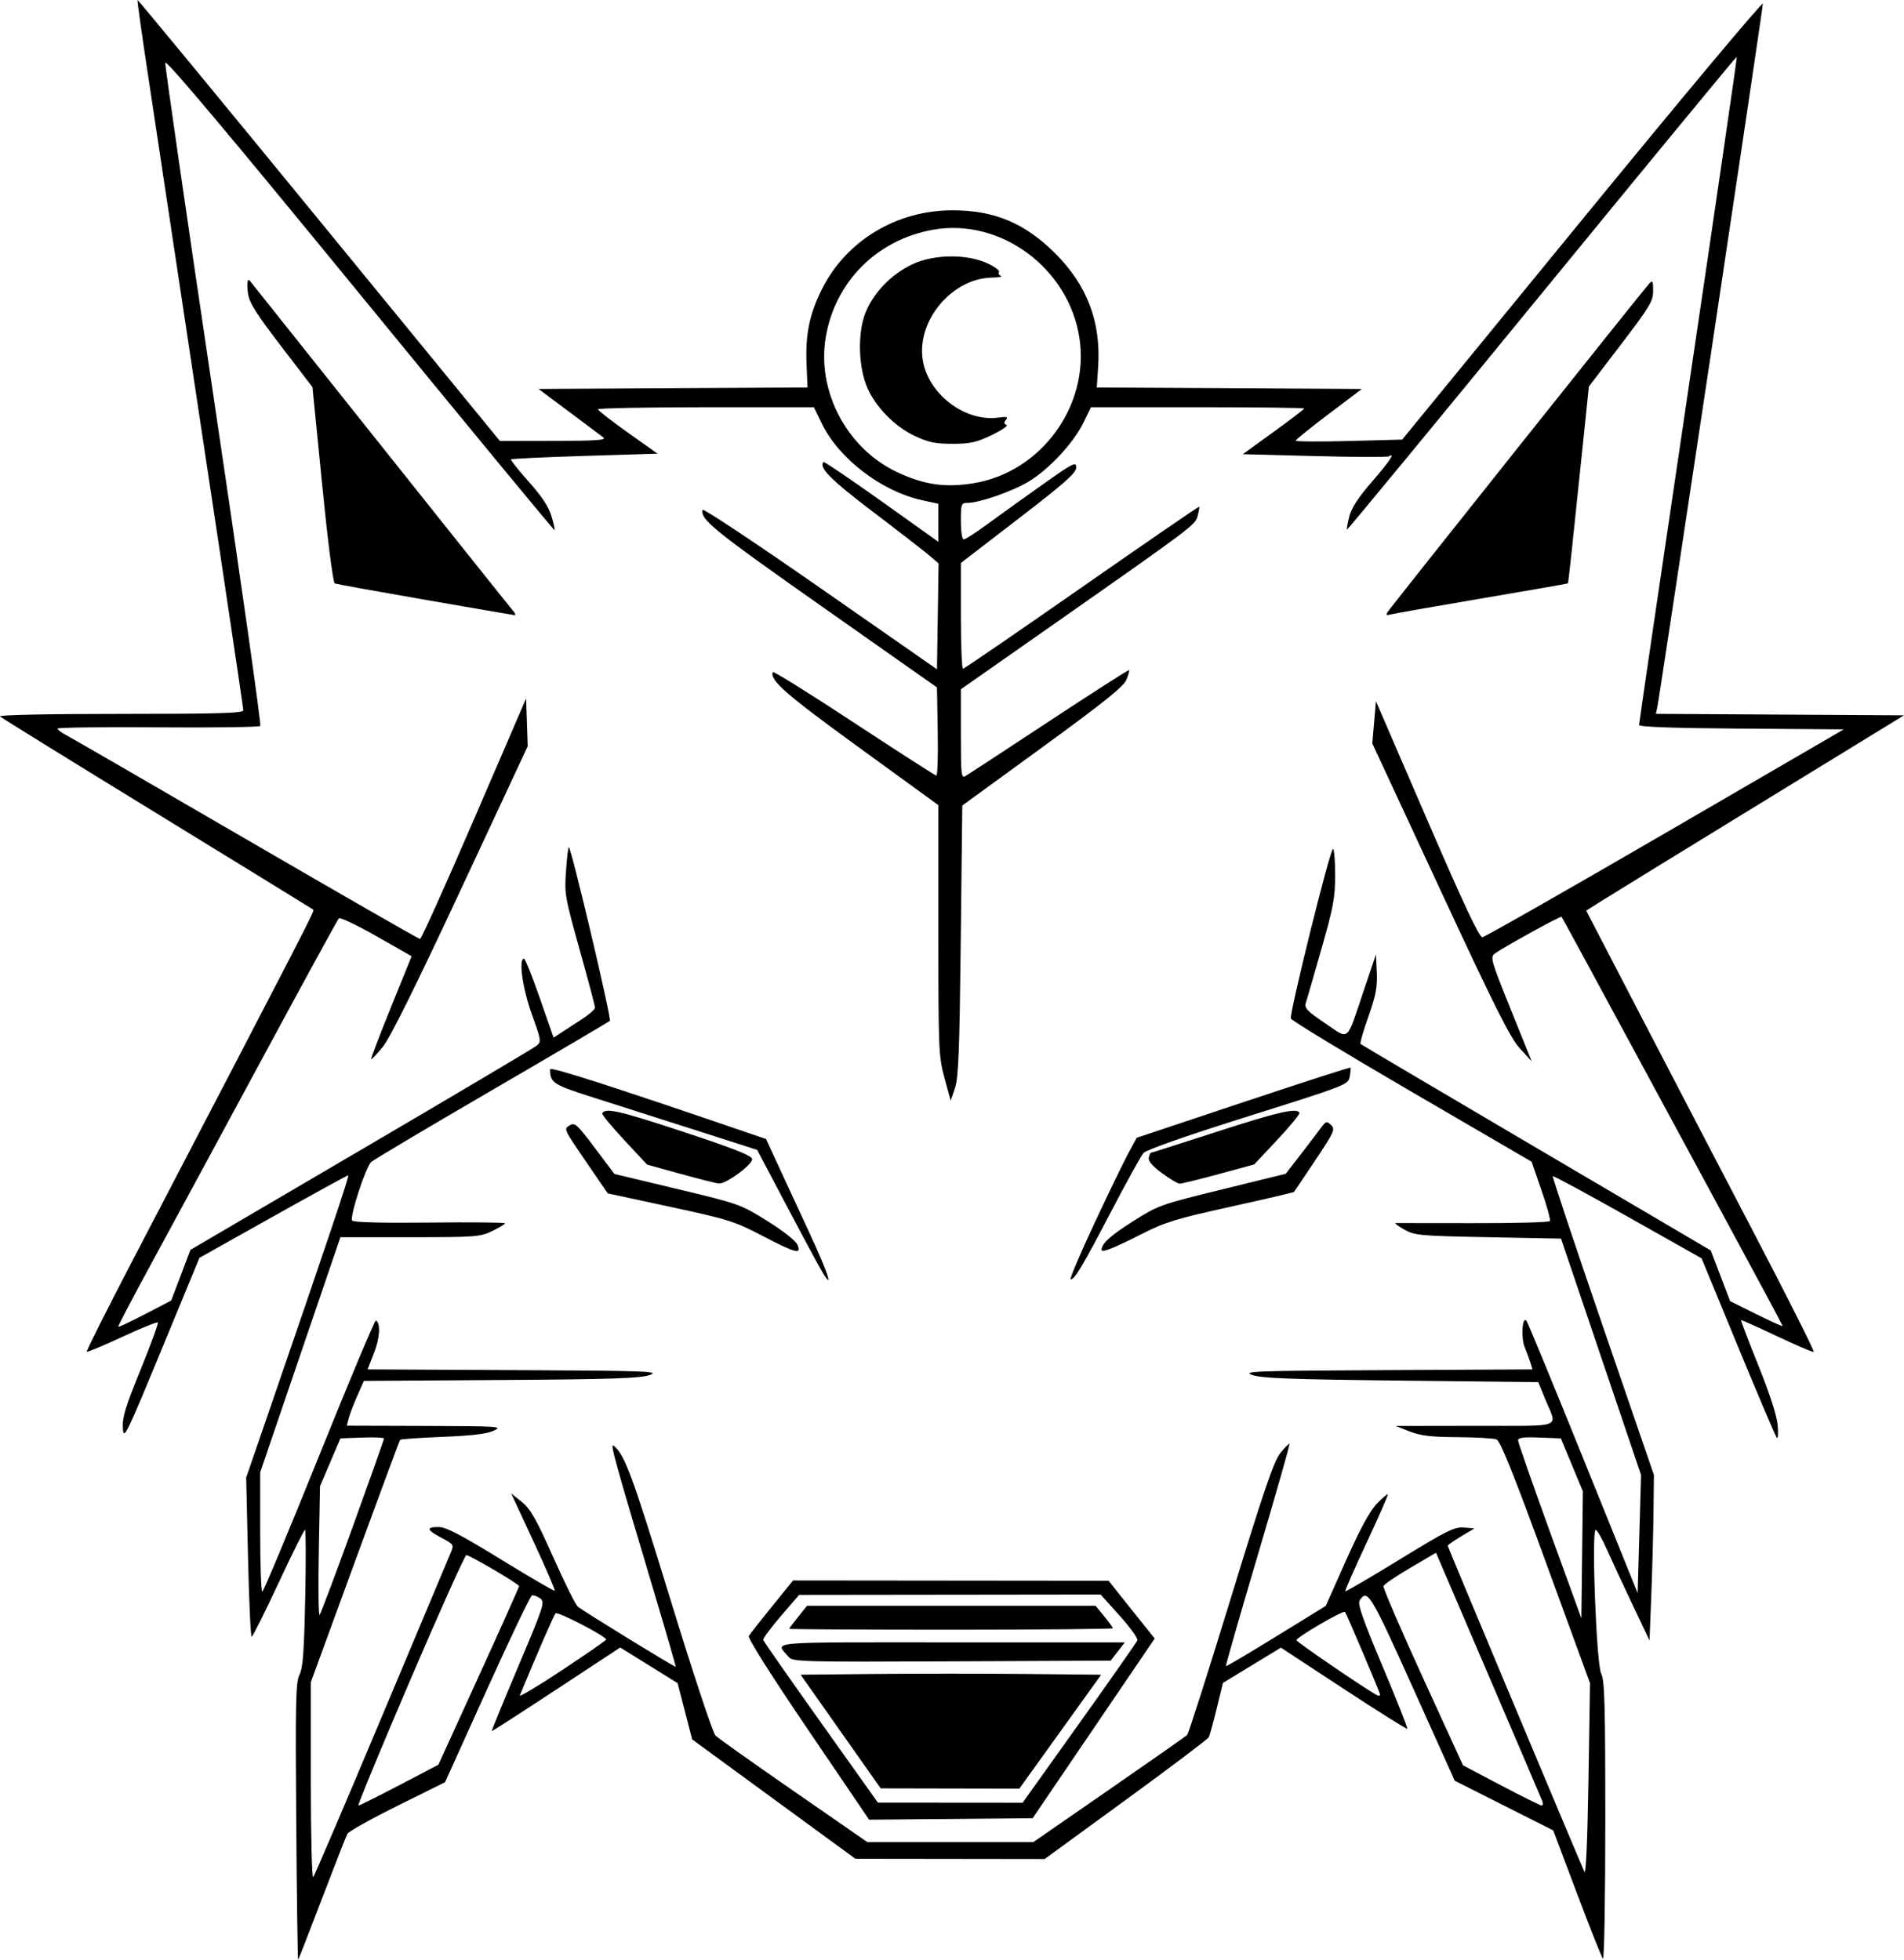 <?xml version="1.0" encoding="UTF-8" standalone="no"?>
<!-- Created with Inkscape (http://www.inkscape.org/) -->

<svg
   xmlns:dc="http://purl.org/dc/elements/1.1/"
   xmlns:cc="http://creativecommons.org/ns#"
   xmlns:rdf="http://www.w3.org/1999/02/22-rdf-syntax-ns#"
   xmlns:svg="http://www.w3.org/2000/svg"
   xmlns="http://www.w3.org/2000/svg"
   xmlns:sodipodi="http://sodipodi.sourceforge.net/DTD/sodipodi-0.dtd"
   xmlns:inkscape="http://www.inkscape.org/namespaces/inkscape"
   width="676.615"
   height="696.571"
   id="svg2"
   version="1.1"
   inkscape:version="0.48.4 r9939"
   sodipodi:docname="logo_vectorink.svg">
  <defs
     id="defs4" />
  <sodipodi:namedview
     id="base"
     pagecolor="#ffffff"
     bordercolor="#666666"
     borderopacity="1.0"
     inkscape:pageopacity="0.0"
     inkscape:pageshadow="2"
     inkscape:zoom="0.49497475"
     inkscape:cx="1214.3158"
     inkscape:cy="65.535022"
     inkscape:document-units="px"
     inkscape:current-layer="layer1"
     showgrid="false"
     fit-margin-top="0"
     fit-margin-left="0"
     fit-margin-right="0"
     fit-margin-bottom="0"
     inkscape:window-width="1920"
     inkscape:window-height="1015"
     inkscape:window-x="0"
     inkscape:window-y="26"
     inkscape:window-maximized="1" />
  <g
     inkscape:label="Layer 1"
     inkscape:groupmode="layer"
     id="layer1"
     transform="translate(-64.791,-179.911)">
    <path
       style="fill:#000000"
       d="m 170.058,827.481 c -0.326,-42.887 -0.174,-49.719 1.161,-52.327 1.208,-2.361 1.642,-8.165 2.036,-27.251 0.275,-13.338 0.238,-24.251 -0.083,-24.25 -0.321,6.8e-4 -4.57,8.551 -9.443,19.001 -4.873,10.45 -9.151,19 -9.506,19 -0.355,0 -0.939,-12.724 -1.298,-28.275 l -0.652,-28.275 8.077,-23.475 c 21.006,-61.05 28.7,-83.975 28.183,-83.975 -0.309,0 -12.328,6.596 -26.708,14.658 l -26.146,14.658 -13.462,32.592 c -12.745,30.855 -13.478,32.346 -13.761,27.971 -0.246,-3.799 0.877,-7.505 6.318,-20.849 3.639,-8.926 6.389,-16.456 6.111,-16.735 -0.279,-0.279 -5.987,2.038 -12.684,5.149 -6.698,3.111 -12.36,5.474 -12.582,5.251 -0.222,-0.222 7.193,-14.982 16.478,-32.8 62.98,-120.853 64.533,-123.869 64.028,-124.324 -0.202,-0.182 -25.118,-15.502 -55.368,-34.045 -30.25,-18.543 -55.428,-34.122 -55.95,-34.621 -0.569,-0.542 16.597,-0.906 42.75,-0.906 34.996,0 43.7,-0.257 43.7,-1.289 0,-1.063 -11.607,-78.452 -34.376,-229.204 -1.91,-12.646 -3.357,-23.108 -3.216,-23.25 0.141,-0.141 29.176,35.068 64.521,78.243 l 64.264,78.5 19.153,-0.032 c 15.253,-0.025 18.833,-0.28 17.582,-1.25 -0.864,-0.67 -6.398,-4.818 -12.299,-9.218 l -10.728,-8 47.799,-0.259 47.799,-0.259 -0.347,-8.363 c -0.437,-10.53 1.051,-17.758 5.479,-26.609 8.601,-17.192 26.508,-28.009 46.368,-28.009 14.927,0 25.8,4.573 36.592,15.391 11.299,11.326 16.205,24.279 15.19,40.105 l -0.48,7.485 47.099,0.26 47.099,0.26 -11.75,8.872 c -6.463,4.88 -11.751,9.155 -11.751,9.5 -7.9e-4,0.345 8.509,0.403 18.91,0.128 l 18.912,-0.5 64.09,-78.333 c 35.249,-43.083 64.09,-77.559 64.09,-76.613 0,1.842 -36.692,246.429 -37.532,250.185 l -0.501,2.24 44.092,0.26 44.092,0.26 -51.326,31.457 c -28.229,17.301 -53.64,32.922 -56.468,34.712 l -5.143,3.255 18.316,35.288 c 10.074,19.408 28.422,54.638 40.774,78.288 12.352,23.65 22.145,43.122 21.763,43.271 -0.382,0.149 -6.292,-2.383 -13.132,-5.627 -6.84,-3.244 -12.55,-5.802 -12.689,-5.685 -0.139,0.117 2.628,7.374 6.149,16.127 4.041,10.046 6.571,17.872 6.862,21.223 0.253,2.92 0.118,4.945 -0.301,4.5 -0.418,-0.445 -6.606,-14.984 -13.751,-32.309 l -12.991,-31.5 -26.232,-14.792 c -14.428,-8.136 -26.411,-14.613 -26.63,-14.394 -0.219,0.219 7.774,24.201 17.763,53.292 l 18.162,52.894 -0.141,13 c -0.077,7.15 -0.428,20.386 -0.78,29.414 l -0.639,16.414 -6.135,-12.914 c -3.375,-7.103 -7.474,-15.939 -9.109,-19.637 -1.636,-3.698 -3.382,-6.735 -3.88,-6.75 -1.583,-0.047 0.236,47.743 1.944,51.044 1.227,2.372 1.463,10.87 1.463,52.579 0,27.362 -0.377,49.322 -0.839,48.8 -0.461,-0.522 -4.624,-10.999 -9.25,-23.281 l -8.411,-22.331 -17.5,-8.828 -17.5,-8.828 -14.905,-33.134 c -15.031,-33.414 -16.166,-35.271 -18.899,-30.929 -0.78,1.239 1.133,6.729 8.154,23.405 5.045,11.983 8.996,21.964 8.78,22.18 -0.216,0.216 -10.409,-6.181 -22.65,-14.217 l -22.257,-14.61 -10.3,6.265 -10.3,6.265 -2.198,9.047 c -1.209,4.976 -2.484,9.595 -2.833,10.265 -0.349,0.67 -13.614,10.682 -29.477,22.25 l -28.841,21.032 -33.637,-0.044 -33.637,-0.044 -29,-21.209 -29,-21.209 -2.577,-9.997 -2.577,-9.997 -10.203,-6.338 -10.203,-6.338 -22.72,14.946 c -12.496,8.22 -22.819,14.874 -22.939,14.786 -0.121,-0.088 4.12,-10.435 9.423,-22.994 9.204,-21.797 9.557,-22.897 7.76,-24.211 -1.036,-0.757 -2.34,-1.224 -2.899,-1.038 -0.559,0.186 -7.732,15.199 -15.942,33.362 l -14.926,33.024 -16.937,8.401 c -9.315,4.621 -17.313,9.095 -17.772,9.942 -0.459,0.847 -4.516,11.197 -9.016,23 -4.499,11.803 -8.319,21.607 -8.488,21.787 -0.169,0.18 -0.475,-21.87 -0.682,-49 z m 30.181,-36.827 c 12.817,-30.525 23.898,-56.909 24.623,-58.63 1.314,-3.119 1.302,-3.139 -3.145,-5.498 -5.346,-2.836 -5.629,-3.871 -1.057,-3.871 2.593,0 7.879,2.749 22.147,11.52 10.307,6.336 18.915,11.345 19.128,11.132 0.213,-0.213 -3.183,-8.082 -7.547,-17.486 l -7.934,-17.099 3.764,3.025 c 3.09,2.483 5.081,5.98 11.118,19.525 4.045,9.075 7.999,17.036 8.787,17.692 1.884,1.566 34.531,21.625 34.784,21.372 0.107,-0.107 -3.098,-11.217 -7.123,-24.688 -14.948,-50.029 -16.343,-55.083 -14.876,-53.865 3.93,3.262 6.56,10.388 19.97,54.121 8.12,26.479 15.233,47.976 16.183,48.899 0.931,0.907 13.456,9.794 27.832,19.75 l 26.138,18.102 29.482,0 29.482,0 26.879,-18.607 c 14.784,-10.234 27.28,-18.982 27.77,-19.441 0.49,-0.459 7.488,-22.373 15.552,-48.699 11.682,-38.138 15.253,-48.606 17.573,-51.513 1.601,-2.006 3.071,-3.488 3.266,-3.293 0.195,0.195 -4.877,17.998 -11.272,39.562 -6.395,21.564 -11.488,39.318 -11.318,39.454 0.17,0.136 8.219,-4.625 17.888,-10.581 l 17.579,-10.829 7.259,-16.277 c 4.931,-11.057 8.412,-17.473 10.856,-20.008 1.978,-2.052 3.753,-3.575 3.944,-3.385 0.191,0.191 -3.203,7.945 -7.543,17.232 -4.34,9.286 -7.754,17.047 -7.589,17.245 0.166,0.198 8.867,-4.892 19.336,-11.312 16.701,-10.241 19.497,-11.633 22.807,-11.36 l 3.772,0.312 -4.75,2.845 c -2.612,1.565 -4.75,3.05 -4.75,3.3 0,0.39 46.069,110.29 48.566,115.855 0.563,1.255 1.103,-10.857 1.45,-32.5 l 0.553,-34.5 -15.685,-42.952 c -11.502,-31.498 -16.179,-43.146 -17.535,-43.68 -1.017,-0.4 -7.249,-0.76 -13.849,-0.799 -9.404,-0.056 -13.082,-0.493 -17,-2.024 l -5,-1.952 28.317,-0.047 c 32.287,-0.053 29.17,1.18 24.714,-9.777 l -2.347,-5.769 -48.842,-0.539 c -39.312,-0.434 -49.623,-0.824 -52.842,-2 -3.612,-1.319 1.031,-1.486 47.815,-1.72 l 51.815,-0.259 -0.684,-2.241 c -0.376,-1.233 -1.312,-3.775 -2.08,-5.65 -1.384,-3.381 -0.879,-11.105 0.616,-9.416 0.401,0.454 9.457,22.425 20.125,48.825 l 19.395,48 0.603,-21 0.603,-21 -14.217,-42 -14.217,-42 -25.886,-0.5 c -24.507,-0.473 -26.099,-0.62 -29.872,-2.75 -2.192,-1.238 -3.542,-2.264 -3,-2.28 0.542,-0.017 12.988,-0.004 27.658,0.029 14.67,0.033 26.894,-0.298 27.164,-0.736 0.27,-0.437 -1.087,-5.364 -3.017,-10.948 l -3.509,-10.153 -42.51,-24.771 c -23.381,-13.624 -42.739,-25.366 -43.018,-26.093 -0.636,-1.657 13.902,-60.297 14.949,-60.297 0.422,0 0.767,4.163 0.767,9.251 0,8.076 -0.622,11.429 -4.896,26.383 -2.693,9.423 -5.189,18.056 -5.548,19.186 -0.545,1.717 0.582,2.886 6.858,7.122 8.82,5.951 7.447,7.098 13.701,-11.442 l 4.385,-13 0.301,6.389 c 0.244,5.176 -0.322,8.154 -2.983,15.684 -1.806,5.112 -3.067,9.494 -2.801,9.737 0.266,0.243 28.38,16.857 62.476,36.919 l 61.993,36.477 3.437,9.011 3.437,9.011 9.32,4.63 c 5.126,2.546 9.32,4.43 9.32,4.186 0,-0.244 -8.609,-16.328 -19.132,-35.743 -10.523,-19.415 -28.111,-51.95 -39.086,-72.3 -10.975,-20.35 -20.119,-37.166 -20.32,-37.368 -0.375,-0.378 -20.536,10.73 -23.744,13.082 -1.666,1.222 -1.3,2.5 5.678,19.796 l 7.46,18.49 -4.23,-4.628 c -3.423,-3.745 -8.825,-14.52 -28.326,-56.5 l -24.096,-51.872 0.648,-7.5 0.648,-7.5 18.144,42 c 13.049,30.205 18.576,41.964 19.68,41.873 0.845,-0.07 30.087,-16.72 64.982,-37 l 63.447,-36.873 -36.377,-0.262 c -24.595,-0.177 -36.377,-0.603 -36.377,-1.313 0,-0.578 7.877,-54.196 17.504,-119.15 9.627,-64.955 17.386,-118.218 17.241,-118.362 -0.144,-0.144 -31.309,37.678 -69.254,84.051 -37.945,46.373 -69.124,84.194 -69.286,84.047 -0.162,-0.147 0.202,-2.234 0.81,-4.638 0.774,-3.061 3.185,-6.771 8.043,-12.372 6.288,-7.25 8.504,-10.584 6.011,-9.043 -0.512,0.316 -12.393,0.272 -26.402,-0.098 l -25.472,-0.673 10.902,-7.89 c 5.996,-4.339 10.902,-8.094 10.902,-8.343 0,-0.249 -17.047,-0.454 -37.883,-0.454 l -37.883,0 -2.714,5.548 c -3.503,7.16 -12.185,16.502 -19.363,20.836 -5.829,3.519 -17.536,7.616 -21.762,7.616 -2.281,0 -2.395,0.31 -2.395,6.5 0,3.708 0.434,6.5 1.01,6.5 0.555,0 4.268,-2.393 8.25,-5.319 3.982,-2.925 12.753,-9.224 19.49,-13.998 11.19,-7.928 12.25,-8.471 12.25,-6.278 0,1.944 -3.905,5.407 -20.5,18.179 l -20.5,15.778 0,18.819 c 0,10.35 0.338,18.803 0.75,18.784 0.412,-0.019 19.41,-13.047 42.216,-28.951 22.806,-15.904 41.579,-28.804 41.717,-28.665 0.138,0.138 -0.098,1.579 -0.526,3.201 -0.877,3.33 -1.137,3.525 -51.722,38.972 l -32.435,22.728 0,15.91 c 0,14.882 0.113,15.842 1.75,14.869 0.963,-0.572 14.338,-9.337 29.724,-19.478 15.386,-10.14 28.121,-18.29 28.3,-18.111 0.179,0.179 -0.259,1.742 -0.974,3.473 -0.991,2.399 -8.075,8.08 -29.8,23.902 l -28.5,20.755 -0.539,47.965 c -0.441,39.209 -0.816,48.786 -2.059,52.465 l -1.52,4.5 -2.191,-8.068 c -2.101,-7.737 -2.191,-9.894 -2.191,-52.534 l 0,-44.466 -28.25,-20.524 c -26.069,-18.939 -31.741,-23.905 -30.572,-26.766 0.177,-0.433 13.147,7.652 28.822,17.966 15.675,10.314 28.849,18.784 29.275,18.822 0.426,0.038 0.651,-6.999 0.5,-15.639 L 397.754,424.238 356.76,395.401 c -38.322,-26.958 -43.14,-30.862 -42.293,-34.28 0.158,-0.637 18.962,11.854 41.787,27.758 l 41.5,28.916 0.288,-18.82 0.288,-18.82 -3.568,-3.026 c -1.963,-1.664 -10.969,-8.639 -20.014,-15.5 -14.703,-11.153 -19.151,-15.65 -17.304,-17.497 0.236,-0.236 9.515,6.046 20.62,13.959 l 20.191,14.389 0,-6.754 0,-6.754 -5.75,-1.259 c -14.468,-3.169 -29.595,-14.742 -35.694,-27.309 l -2.791,-5.75 -38.383,0 c -21.11,0 -38.363,0.338 -38.34,0.75 0.023,0.412 4.795,4.125 10.603,8.25 l 10.561,7.5 -25.819,0.799 c -14.201,0.44 -26.012,0.992 -26.247,1.227 -0.235,0.235 2.574,3.781 6.243,7.88 4.615,5.157 7.112,8.923 8.107,12.227 0.79,2.626 1.3,4.911 1.134,5.077 -0.167,0.167 -31.313,-37.592 -69.213,-83.909 -46.857,-57.262 -68.985,-83.586 -69.144,-82.256 -0.129,1.076 7.575,54.381 17.119,118.456 9.544,64.075 17.041,116.849 16.659,117.275 -0.382,0.426 -16.748,0.651 -36.37,0.5 -19.621,-0.151 -35.675,0.051 -35.675,0.449 2.34e-4,0.398 1.311,1.402 2.912,2.23 1.602,0.828 30.401,17.49 63.998,37.026 33.597,19.536 61.453,35.52 61.901,35.52 0.448,0 9.112,-19.238 19.252,-42.75 l 18.437,-42.75 0.285,8.5 0.285,8.5 -23.844,51.098 c -16.059,34.414 -25.095,52.625 -27.676,55.775 -2.108,2.572 -3.968,4.541 -4.135,4.375 -0.166,-0.166 3.005,-8.472 7.048,-18.458 l 7.35,-18.156 -12.532,-7.142 c -6.893,-3.928 -12.89,-6.771 -13.328,-6.318 -0.438,0.453 -12.933,23.324 -27.766,50.824 -14.834,27.5 -32.358,59.9 -38.943,72 -6.585,12.1 -11.846,22.15 -11.692,22.333 0.154,0.183 4.455,-1.842 9.558,-4.5 l 9.278,-4.833 3.413,-9 3.413,-9 60.529,-35.5 c 33.291,-19.525 61.375,-36.175 62.409,-37 1.823,-1.454 1.773,-1.799 -1.635,-11.291 -3.28,-9.135 -4.764,-19.713 -2.765,-19.707 0.412,0.001 2.945,6.315 5.627,14.032 l 4.877,14.029 2.623,-1.704 c 1.443,-0.937 4.752,-3.089 7.355,-4.782 2.603,-1.693 4.74,-3.558 4.75,-4.145 0.01,-0.587 -2.441,-9.847 -5.446,-20.578 -5.259,-18.781 -5.441,-19.835 -4.85,-28.199 0.337,-4.779 0.792,-8.51 1.011,-8.291 1.064,1.064 15.235,61.098 14.57,61.724 -0.422,0.397 -19.442,11.592 -42.267,24.877 -22.825,13.285 -41.996,24.69 -42.601,25.345 -2.109,2.279 -7.735,19.754 -6.695,20.794 0.62,0.62 10.967,0.879 27.644,0.693 14.659,-0.164 26.653,-0.05 26.653,0.253 -4.6e-4,0.303 -2.038,1.54 -4.528,2.75 -4.289,2.084 -5.826,2.2 -29.25,2.205 l -24.723,0.006 -14.25,41.787 -14.25,41.787 0,21.206 c 0,11.664 0.338,21.195 0.75,21.181 0.412,-0.014 9.519,-21.8 20.237,-48.413 10.718,-26.613 19.777,-48.208 20.131,-47.989 1.729,1.069 1.437,6.184 -0.657,11.529 l -2.305,5.881 52.172,0.259 c 47.16,0.234 51.788,0.4 48.172,1.724 -3.26,1.194 -13.031,1.524 -52.821,1.786 l -48.821,0.321 -2.401,5.43 c -1.321,2.987 -2.688,6.57 -3.037,7.964 l -0.636,2.534 27.858,0.082 c 26.426,0.077 27.678,0.164 24.358,1.692 -2.467,1.135 -7.835,1.781 -18.188,2.19 -8.079,0.319 -14.868,0.795 -15.088,1.058 -0.22,0.263 -7.448,19.754 -16.062,43.314 l -15.662,42.836 0,35.114 c 0,19.313 0.378,34.687 0.84,34.164 0.462,-0.522 11.327,-25.925 24.145,-56.45 z m 151.665,3.991 c -13.262,-19.545 -21.454,-32.516 -21.009,-33.265 0.401,-0.675 4.104,-5.389 8.228,-10.477 l 7.499,-9.25 56.067,0.056 56.067,0.056 4.5,5.661 c 2.475,3.114 6.16,7.731 8.189,10.261 l 3.689,4.599 -21.689,31.934 -21.689,31.934 -29.056,0.265 -29.056,0.265 -21.739,-32.038 z m 96.444,-2.241 c 11.086,-15.537 20.368,-28.8 20.627,-29.472 0.259,-0.672 -2.573,-4.609 -6.293,-8.75 l -6.765,-7.528 -53.581,0.065 -53.581,0.065 -6.5,7.556 c -3.575,4.156 -6.384,7.963 -6.241,8.461 0.142,0.497 9.367,13.709 20.5,29.359 l 20.241,28.454 25.719,0.02 25.719,0.02 20.156,-28.25 z m -84.819,2.95 -14.225,-20.2 26.405,-0.266 c 14.523,-0.146 38.554,-0.146 53.403,0 l 26.999,0.266 -14.544,20.25 -14.544,20.25 -24.634,-0.05 -24.634,-0.05 -14.225,-20.2 z m -18.407,-26.442 c -4.767,-5.752 -10.179,-5.258 57.638,-5.258 l 61.751,0 -2.506,3.25 -2.506,3.25 -56.46,0.258 c -52.835,0.242 -56.553,0.145 -57.917,-1.5 z m 0.132,-10.067 c 0,-0.17 1.425,-2.082 3.167,-4.25 l 3.167,-3.941 51.26,0 51.26,0 3.073,3.728 c 1.69,2.05 3.073,3.963 3.073,4.25 0,0.287 -25.875,0.522 -57.5,0.522 -31.625,0 -57.5,-0.139 -57.5,-0.309 z m 10.264,-129.441 c -1.61,-2.888 -7.14,-13.246 -12.29,-23.02 l -9.363,-17.77 -21.555,-6.905 c -11.855,-3.798 -28.151,-9.003 -36.212,-11.567 -14.901,-4.74 -15.775,-5.302 -15.83,-10.187 -0.012,-1.023 21.687,5.945 69.621,22.359 l 7.134,2.443 3.54,7.699 c 1.947,4.234 7.147,15.461 11.555,24.949 7.702,16.576 9.511,22.959 3.4,12 z m 98.098,-14.5 c 5.08,-10.863 10.564,-22.191 12.187,-25.175 l 2.951,-5.425 37.794,-12.615 c 20.786,-6.938 37.935,-12.474 38.107,-12.302 0.172,0.172 0.091,1.476 -0.181,2.898 -0.626,3.272 0.239,2.933 -39.22,15.378 -19.042,6.006 -33.151,10.979 -34.072,12.011 -0.865,0.968 -6.001,10.247 -11.415,20.62 -10.261,19.66 -13.062,24.359 -14.518,24.359 -0.478,0 3.287,-8.887 8.367,-19.75 z m -117.927,4.239 c -9.857,-5.146 -12.025,-5.827 -32.745,-10.292 l -22.189,-4.781 -6.817,-9.958 c -9.109,-13.305 -8.895,-12.844 -6.63,-14.259 1.72,-1.074 2.612,-0.264 8.869,8.061 l 6.957,9.255 22.311,5.339 c 21.904,5.242 22.486,5.448 31.934,11.318 5.494,3.413 10.098,7.02 10.729,8.404 1.685,3.698 -0.43,3.172 -12.418,-3.086 z m 120.565,5.013 c 0,-2.226 3.101,-5.049 11.164,-10.16 8.962,-5.681 9.715,-5.951 31.732,-11.353 l 22.553,-5.534 5.149,-6.667 c 2.832,-3.667 6.079,-7.932 7.215,-9.478 1.916,-2.605 2.187,-2.691 3.727,-1.175 1.544,1.521 1.153,2.397 -5.584,12.5 -3.985,5.976 -7.392,11.04 -7.571,11.254 -0.18,0.214 -10.289,2.582 -22.465,5.262 -19.519,4.297 -23.278,5.453 -31.778,9.766 -9.891,5.02 -14.14,6.698 -14.14,5.584 z m -149.5,-26.992 -12,-3.313 -8.191,-8.788 c -4.505,-4.834 -8,-9.098 -7.766,-9.477 1.235,-1.999 6.072,-0.896 28.457,6.488 18.082,5.964 24.581,8.522 24.81,9.764 0.341,1.85 -9.164,8.883 -11.797,8.729 -0.832,-0.049 -6.913,-1.58 -13.513,-3.402 z m 170.954,-0.292 c -3.383,-2.492 -4.924,-4.295 -4.677,-5.468 0.203,-0.963 0.525,-1.75 0.717,-1.75 0.191,0 10.769,-3.375 23.506,-7.5 21.743,-7.042 28.264,-8.543 29.326,-6.75 0.244,0.412 -3.278,4.72 -7.827,9.571 l -8.271,8.821 -12.635,3.429 c -6.949,1.886 -13.188,3.414 -13.864,3.397 -0.676,-0.018 -3.499,-1.705 -6.274,-3.75 z M 215.786,393.077 c -17.033,-2.957 -31.442,-5.559 -32.021,-5.781 -0.612,-0.235 -2.491,-14.919 -4.492,-35.097 l -3.44,-34.693 -11.18,-14.593 c -8.865,-11.571 -11.293,-15.435 -11.725,-18.657 -0.497,-3.703 -0.216,-5.587 0.673,-4.519 0.191,0.229 20.947,26.292 46.126,57.917 25.179,31.625 46.467,58.288 47.308,59.25 0.841,0.963 1.122,1.705 0.624,1.65 -0.498,-0.055 -14.841,-2.519 -31.873,-5.477 z m 342.052,4.442 c 1.036,-1.676 91.128,-114.811 93.034,-116.829 1.19,-1.261 1.383,-0.898 1.383,2.609 0,3.653 -1.178,5.617 -11.417,19.033 l -11.417,14.96 -1.598,15.431 c -4.539,43.834 -5.671,54.367 -5.861,54.544 -0.114,0.107 -13.932,2.518 -30.707,5.358 -16.775,2.841 -31.344,5.407 -32.375,5.704 -1.388,0.399 -1.658,0.189 -1.041,-0.81 z M 206.723,814.404 l 13.857,-7.25 14.337,-31.438 c 7.885,-17.291 14.337,-31.71 14.337,-32.043 0,-0.739 -17.492,-11.019 -18.751,-11.019 -0.494,0 -9.48,20.025 -19.97,44.5 -10.49,24.475 -18.757,44.5 -18.37,44.5 0.387,0 6.938,-3.263 14.56,-7.25 z m 406.133,5.655 c -0.337,-0.877 -8.97,-21.094 -19.186,-44.927 l -18.574,-43.332 -9.155,5.379 c -5.035,2.959 -9.32,5.874 -9.522,6.479 -0.202,0.605 6.077,15.188 13.952,32.406 l 14.318,31.307 13.532,7.12 c 7.443,3.916 13.918,7.13 14.389,7.142 0.471,0.012 0.582,-0.696 0.245,-1.573 z m -332.652,-57.405 c 0.004,-1.129 -17.265,-10.082 -17.983,-9.323 -0.612,0.646 -6.195,13.472 -12.698,29.173 -0.308,0.742 6.47,-3.308 15.06,-9 8.591,-5.692 15.62,-10.575 15.621,-10.85 z m 275.05,19.631 c 0,-0.632 -12.027,-28.991 -12.492,-29.457 -0.655,-0.655 -17.542,9.201 -17.254,10.072 0.285,0.863 27.87,19.594 28.996,19.69 0.412,0.035 0.75,-0.102 0.75,-0.305 z M 190.166,722.502 c 6.099,-16.858 11.088,-30.94 11.088,-31.292 0,-0.352 -3.484,-0.509 -7.741,-0.348 l -7.741,0.292 -3.631,8.5 -3.631,8.5 -0.437,23.259 c -0.24,12.793 -0.113,22.918 0.284,22.5 0.396,-0.418 5.711,-14.552 11.809,-31.411 z m 433.212,-21.938 -3.914,-9.41 -7.605,-0.292 c -5.678,-0.218 -7.605,0.033 -7.605,0.992 0,0.706 5.062,15.229 11.25,32.272 l 11.25,30.987 0.268,-22.57 0.268,-22.57 z M 410.754,351.667 c 24.083,-3.913 41.353,-27.684 37.606,-51.764 -3.855,-24.772 -28.078,-42.613 -52.043,-38.331 -19.897,3.556 -34.752,18.449 -38.08,38.178 -3.25,19.27 7.556,39.645 25.473,48.029 9.501,4.446 16.984,5.522 27.043,3.887 z m -21,-16.864 c -6.984,-3.316 -13.657,-10.087 -16.686,-16.93 -3.205,-7.244 -3.589,-19.179 -0.85,-26.441 2.727,-7.23 9.243,-14.049 16.816,-17.597 7.585,-3.554 19.19,-3.722 26.534,-0.385 2.648,1.203 4.557,2.603 4.244,3.11 -0.314,0.507 -0.005,1.151 0.686,1.429 0.691,0.279 -0.769,0.546 -3.244,0.595 -14.008,0.276 -26.52,14.964 -24.611,28.89 1.676,12.226 14.887,22.478 26.891,20.868 3.076,-0.413 3.606,-0.257 2.727,0.802 -0.801,0.965 -0.748,1.44 0.201,1.788 0.71,0.261 -1.633,1.879 -5.208,3.596 -5.498,2.641 -7.656,3.123 -14,3.123 -6.174,0 -8.561,-0.504 -13.5,-2.848 z"
       id="path3739"
       inkscape:connector-curvature="0"
       sodipodi:nodetypes="csssssscssscssscssscssssscscssscccssssscccscscssscccsscsscscsssscssscsscsscsssscccssssscccscscccccccccscsssscscscccssssscscssscssssscccsssscssscsscscsscsssscsssscsscssscsssscccccssccsscsssssssscsscscccssssssscsscccssscssssscsssscssscssssssssscscsssscsssssscsscsscscscscssscccsscscccsscscscssssssssssssssscccsssscsssscscccssscscsscssssssssssscccscssscssscsccssssscssscsscccsscccccccccscccscscccccccsscccccccsscccsssscccsssssscsscscssssscsccssssssscssscssssssscssssssssscsssssssssssscscsssscssssssssssscscsssscsssssssscssscscscssscsssssssscccsssccsssccccsssssssssssscssssssss" />
  </g>
</svg>
